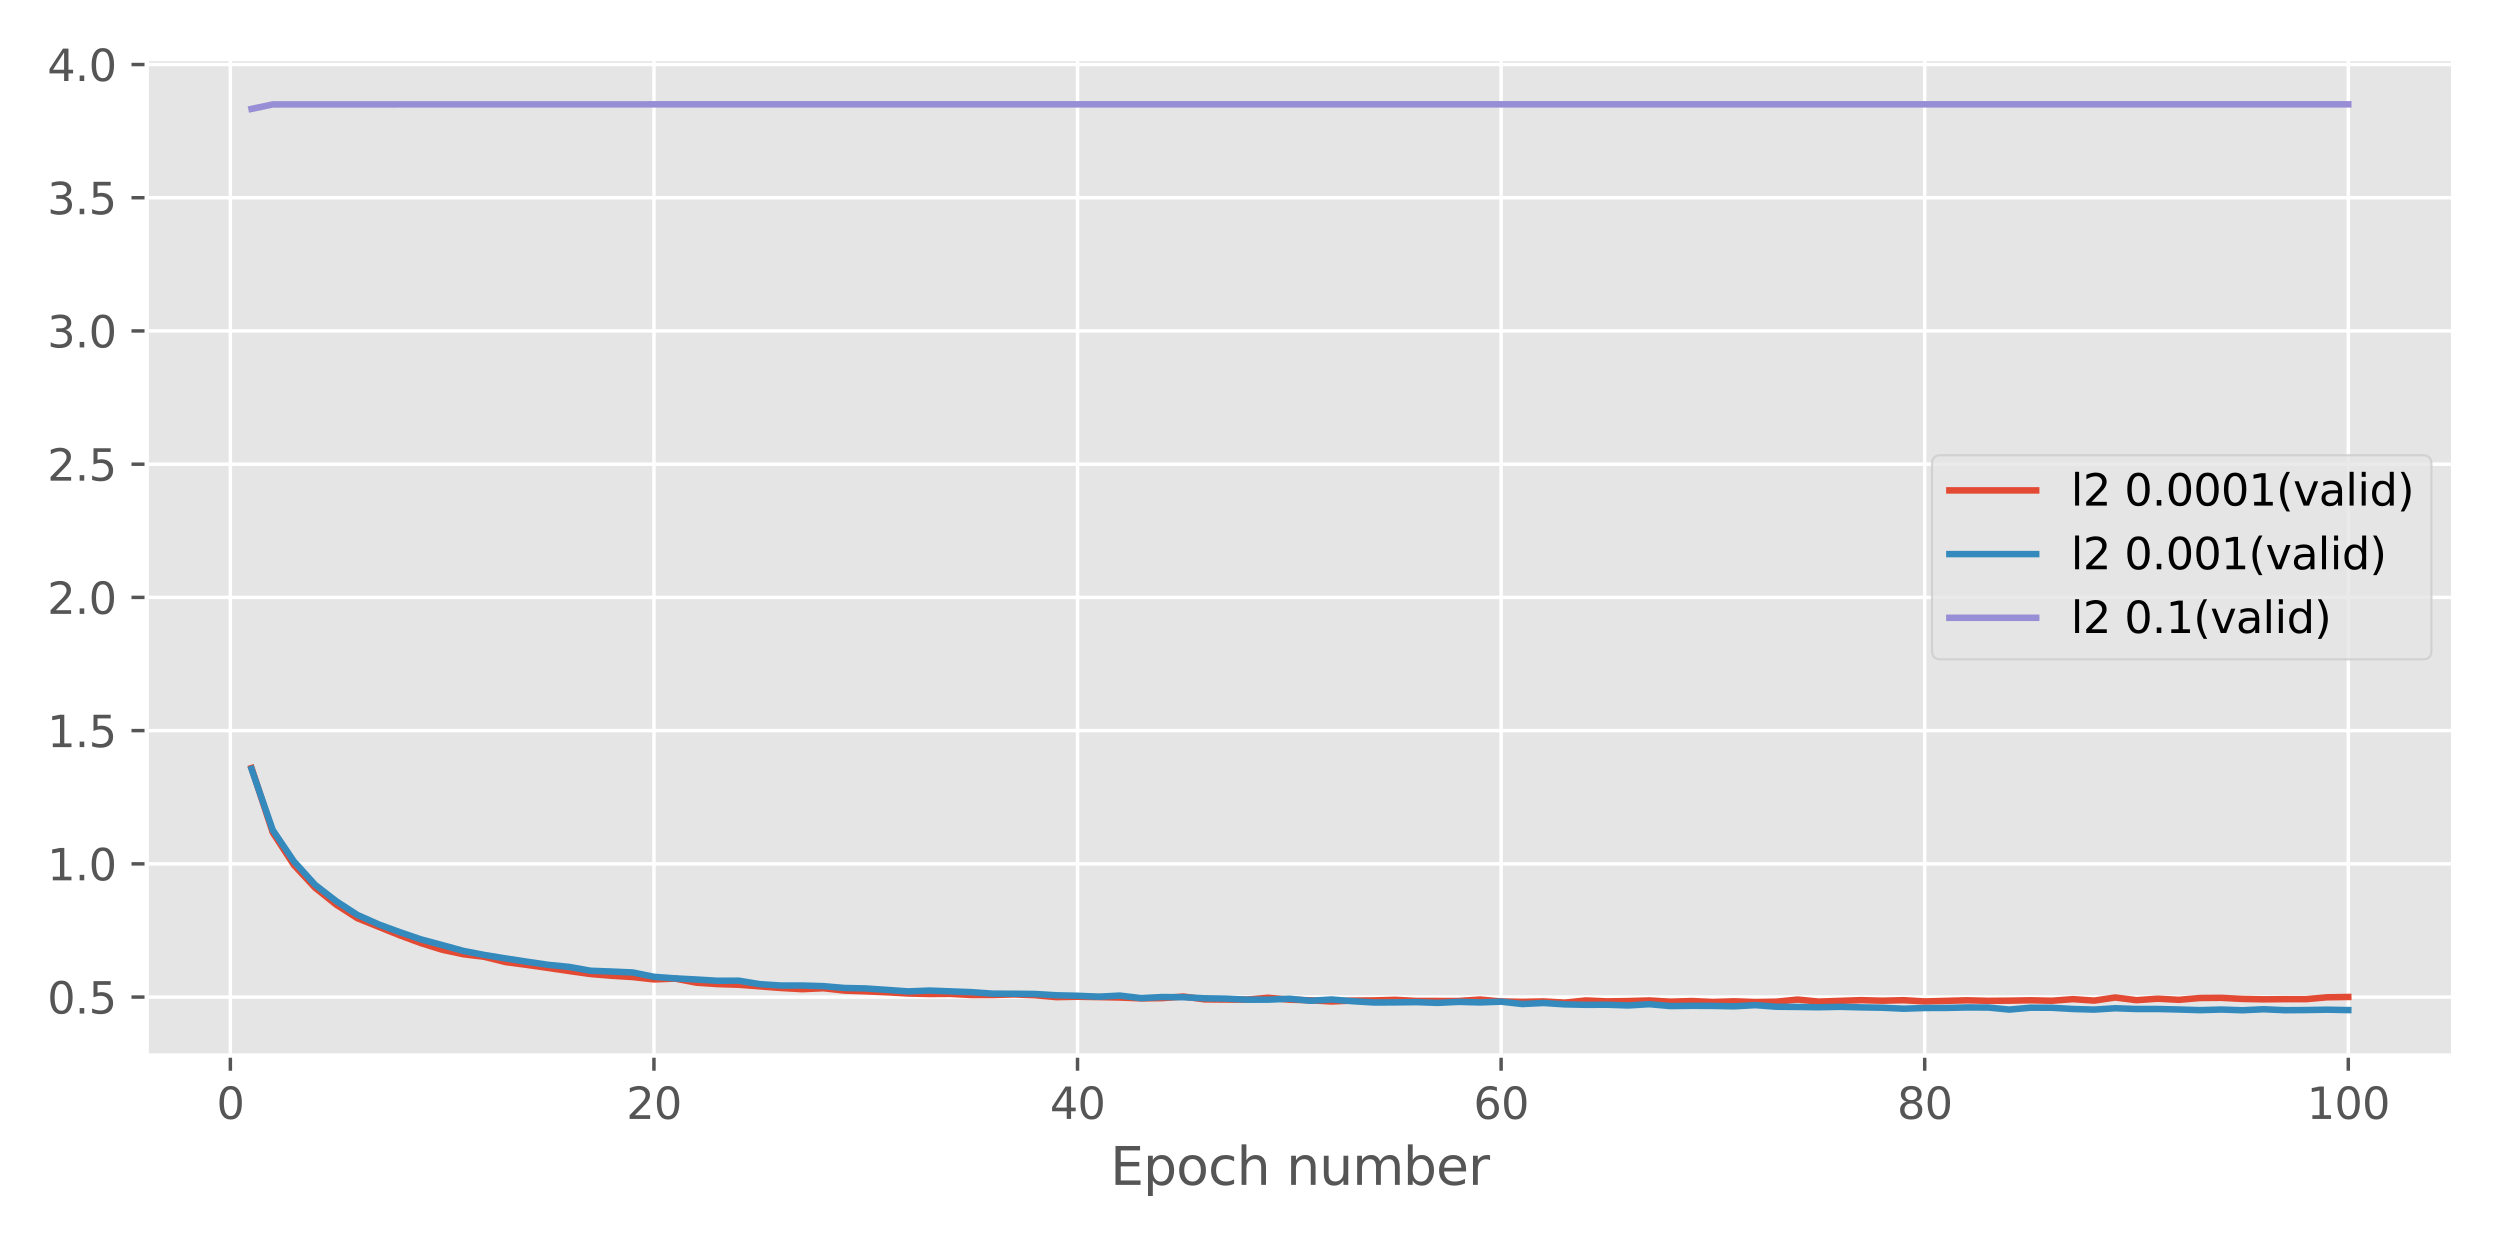 <?xml version="1.0" encoding="utf-8" standalone="no"?>
<!DOCTYPE svg PUBLIC "-//W3C//DTD SVG 1.1//EN"
  "http://www.w3.org/Graphics/SVG/1.1/DTD/svg11.dtd">
<svg height="288pt" version="1.1" viewBox="0 0 576 288" width="576pt" xmlns="http://www.w3.org/2000/svg" xmlns:xlink="http://www.w3.org/1999/xlink">
 <defs>
  <style type="text/css">*{stroke-linecap:butt;stroke-linejoin:round;}</style>
 </defs>
 <g id="figure_1">
  <g id="patch_1">
   <path d="M 0 288 
L 576 288 
L 576 0 
L 0 0 
z
" style="fill:#ffffff;"/>
  </g>
  <g id="axes_1">
   <g id="patch_2">
    <path d="M 33.8 243.2 
L 565.2 243.2 
L 565.2 13.606 
L 33.8 13.606 
z
" style="fill:#e5e5e5;"/>
   </g>
   <g id="matplotlib.axis_1">
    <g id="xtick_1">
     <g id="line2d_1">
      <path clip-path="url(#p1d13e26d07)" d="M 53.075 243.2 
L 53.075 13.606 
" style="fill:none;stroke:#ffffff;stroke-linecap:square;stroke-width:0.8;"/>
     </g>
     <g id="line2d_2">
      <defs>
       <path d="M 0 0 
L 0 3.5 
" id="ma93496973b" style="stroke:#555555;stroke-width:0.8;"/>
      </defs>
      <g>
       <use style="fill:#555555;stroke:#555555;stroke-width:0.8;" x="53.075" xlink:href="#ma93496973b" y="243.2"/>
      </g>
     </g>
     <g id="text_1">
      <!-- 0 -->
      <g style="fill:#555555;" transform="translate(49.894 257.798)scale(0.1 -0.1)">
       <defs>
        <path d="M 2034 4250 
Q 1547 4250 1301 3770 
Q 1056 3291 1056 2328 
Q 1056 1369 1301 889 
Q 1547 409 2034 409 
Q 2525 409 2770 889 
Q 3016 1369 3016 2328 
Q 3016 3291 2770 3770 
Q 2525 4250 2034 4250 
z
M 2034 4750 
Q 2819 4750 3233 4129 
Q 3647 3509 3647 2328 
Q 3647 1150 3233 529 
Q 2819 -91 2034 -91 
Q 1250 -91 836 529 
Q 422 1150 422 2328 
Q 422 3509 836 4129 
Q 1250 4750 2034 4750 
z
" id="DejaVuSans-30" transform="scale(0.016)"/>
       </defs>
       <use xlink:href="#DejaVuSans-30"/>
      </g>
     </g>
    </g>
    <g id="xtick_2">
     <g id="line2d_3">
      <path clip-path="url(#p1d13e26d07)" d="M 150.669 243.2 
L 150.669 13.606 
" style="fill:none;stroke:#ffffff;stroke-linecap:square;stroke-width:0.8;"/>
     </g>
     <g id="line2d_4">
      <g>
       <use style="fill:#555555;stroke:#555555;stroke-width:0.8;" x="150.669" xlink:href="#ma93496973b" y="243.2"/>
      </g>
     </g>
     <g id="text_2">
      <!-- 20 -->
      <g style="fill:#555555;" transform="translate(144.306 257.798)scale(0.1 -0.1)">
       <defs>
        <path d="M 1228 531 
L 3431 531 
L 3431 0 
L 469 0 
L 469 531 
Q 828 903 1448 1529 
Q 2069 2156 2228 2338 
Q 2531 2678 2651 2914 
Q 2772 3150 2772 3378 
Q 2772 3750 2511 3984 
Q 2250 4219 1831 4219 
Q 1534 4219 1204 4116 
Q 875 4013 500 3803 
L 500 4441 
Q 881 4594 1212 4672 
Q 1544 4750 1819 4750 
Q 2544 4750 2975 4387 
Q 3406 4025 3406 3419 
Q 3406 3131 3298 2873 
Q 3191 2616 2906 2266 
Q 2828 2175 2409 1742 
Q 1991 1309 1228 531 
z
" id="DejaVuSans-32" transform="scale(0.016)"/>
       </defs>
       <use xlink:href="#DejaVuSans-32"/>
       <use x="63.623" xlink:href="#DejaVuSans-30"/>
      </g>
     </g>
    </g>
    <g id="xtick_3">
     <g id="line2d_5">
      <path clip-path="url(#p1d13e26d07)" d="M 248.263 243.2 
L 248.263 13.606 
" style="fill:none;stroke:#ffffff;stroke-linecap:square;stroke-width:0.8;"/>
     </g>
     <g id="line2d_6">
      <g>
       <use style="fill:#555555;stroke:#555555;stroke-width:0.8;" x="248.263" xlink:href="#ma93496973b" y="243.2"/>
      </g>
     </g>
     <g id="text_3">
      <!-- 40 -->
      <g style="fill:#555555;" transform="translate(241.901 257.798)scale(0.1 -0.1)">
       <defs>
        <path d="M 2419 4116 
L 825 1625 
L 2419 1625 
L 2419 4116 
z
M 2253 4666 
L 3047 4666 
L 3047 1625 
L 3713 1625 
L 3713 1100 
L 3047 1100 
L 3047 0 
L 2419 0 
L 2419 1100 
L 313 1100 
L 313 1709 
L 2253 4666 
z
" id="DejaVuSans-34" transform="scale(0.016)"/>
       </defs>
       <use xlink:href="#DejaVuSans-34"/>
       <use x="63.623" xlink:href="#DejaVuSans-30"/>
      </g>
     </g>
    </g>
    <g id="xtick_4">
     <g id="line2d_7">
      <path clip-path="url(#p1d13e26d07)" d="M 345.857 243.2 
L 345.857 13.606 
" style="fill:none;stroke:#ffffff;stroke-linecap:square;stroke-width:0.8;"/>
     </g>
     <g id="line2d_8">
      <g>
       <use style="fill:#555555;stroke:#555555;stroke-width:0.8;" x="345.857" xlink:href="#ma93496973b" y="243.2"/>
      </g>
     </g>
     <g id="text_4">
      <!-- 60 -->
      <g style="fill:#555555;" transform="translate(339.495 257.798)scale(0.1 -0.1)">
       <defs>
        <path d="M 2113 2584 
Q 1688 2584 1439 2293 
Q 1191 2003 1191 1497 
Q 1191 994 1439 701 
Q 1688 409 2113 409 
Q 2538 409 2786 701 
Q 3034 994 3034 1497 
Q 3034 2003 2786 2293 
Q 2538 2584 2113 2584 
z
M 3366 4563 
L 3366 3988 
Q 3128 4100 2886 4159 
Q 2644 4219 2406 4219 
Q 1781 4219 1451 3797 
Q 1122 3375 1075 2522 
Q 1259 2794 1537 2939 
Q 1816 3084 2150 3084 
Q 2853 3084 3261 2657 
Q 3669 2231 3669 1497 
Q 3669 778 3244 343 
Q 2819 -91 2113 -91 
Q 1303 -91 875 529 
Q 447 1150 447 2328 
Q 447 3434 972 4092 
Q 1497 4750 2381 4750 
Q 2619 4750 2861 4703 
Q 3103 4656 3366 4563 
z
" id="DejaVuSans-36" transform="scale(0.016)"/>
       </defs>
       <use xlink:href="#DejaVuSans-36"/>
       <use x="63.623" xlink:href="#DejaVuSans-30"/>
      </g>
     </g>
    </g>
    <g id="xtick_5">
     <g id="line2d_9">
      <path clip-path="url(#p1d13e26d07)" d="M 443.451 243.2 
L 443.451 13.606 
" style="fill:none;stroke:#ffffff;stroke-linecap:square;stroke-width:0.8;"/>
     </g>
     <g id="line2d_10">
      <g>
       <use style="fill:#555555;stroke:#555555;stroke-width:0.8;" x="443.451" xlink:href="#ma93496973b" y="243.2"/>
      </g>
     </g>
     <g id="text_5">
      <!-- 80 -->
      <g style="fill:#555555;" transform="translate(437.089 257.798)scale(0.1 -0.1)">
       <defs>
        <path d="M 2034 2216 
Q 1584 2216 1326 1975 
Q 1069 1734 1069 1313 
Q 1069 891 1326 650 
Q 1584 409 2034 409 
Q 2484 409 2743 651 
Q 3003 894 3003 1313 
Q 3003 1734 2745 1975 
Q 2488 2216 2034 2216 
z
M 1403 2484 
Q 997 2584 770 2862 
Q 544 3141 544 3541 
Q 544 4100 942 4425 
Q 1341 4750 2034 4750 
Q 2731 4750 3128 4425 
Q 3525 4100 3525 3541 
Q 3525 3141 3298 2862 
Q 3072 2584 2669 2484 
Q 3125 2378 3379 2068 
Q 3634 1759 3634 1313 
Q 3634 634 3220 271 
Q 2806 -91 2034 -91 
Q 1263 -91 848 271 
Q 434 634 434 1313 
Q 434 1759 690 2068 
Q 947 2378 1403 2484 
z
M 1172 3481 
Q 1172 3119 1398 2916 
Q 1625 2713 2034 2713 
Q 2441 2713 2670 2916 
Q 2900 3119 2900 3481 
Q 2900 3844 2670 4047 
Q 2441 4250 2034 4250 
Q 1625 4250 1398 4047 
Q 1172 3844 1172 3481 
z
" id="DejaVuSans-38" transform="scale(0.016)"/>
       </defs>
       <use xlink:href="#DejaVuSans-38"/>
       <use x="63.623" xlink:href="#DejaVuSans-30"/>
      </g>
     </g>
    </g>
    <g id="xtick_6">
     <g id="line2d_11">
      <path clip-path="url(#p1d13e26d07)" d="M 541.045 243.2 
L 541.045 13.606 
" style="fill:none;stroke:#ffffff;stroke-linecap:square;stroke-width:0.8;"/>
     </g>
     <g id="line2d_12">
      <g>
       <use style="fill:#555555;stroke:#555555;stroke-width:0.8;" x="541.045" xlink:href="#ma93496973b" y="243.2"/>
      </g>
     </g>
     <g id="text_6">
      <!-- 100 -->
      <g style="fill:#555555;" transform="translate(531.502 257.798)scale(0.1 -0.1)">
       <defs>
        <path d="M 794 531 
L 1825 531 
L 1825 4091 
L 703 3866 
L 703 4441 
L 1819 4666 
L 2450 4666 
L 2450 531 
L 3481 531 
L 3481 0 
L 794 0 
L 794 531 
z
" id="DejaVuSans-31" transform="scale(0.016)"/>
       </defs>
       <use xlink:href="#DejaVuSans-31"/>
       <use x="63.623" xlink:href="#DejaVuSans-30"/>
       <use x="127.246" xlink:href="#DejaVuSans-30"/>
      </g>
     </g>
    </g>
    <g id="text_7">
     <!-- Epoch number -->
     <g style="fill:#555555;" transform="translate(255.803 272.996)scale(0.12 -0.12)">
      <defs>
       <path d="M 628 4666 
L 3578 4666 
L 3578 4134 
L 1259 4134 
L 1259 2753 
L 3481 2753 
L 3481 2222 
L 1259 2222 
L 1259 531 
L 3634 531 
L 3634 0 
L 628 0 
L 628 4666 
z
" id="DejaVuSans-45" transform="scale(0.016)"/>
       <path d="M 1159 525 
L 1159 -1331 
L 581 -1331 
L 581 3500 
L 1159 3500 
L 1159 2969 
Q 1341 3281 1617 3432 
Q 1894 3584 2278 3584 
Q 2916 3584 3314 3078 
Q 3713 2572 3713 1747 
Q 3713 922 3314 415 
Q 2916 -91 2278 -91 
Q 1894 -91 1617 61 
Q 1341 213 1159 525 
z
M 3116 1747 
Q 3116 2381 2855 2742 
Q 2594 3103 2138 3103 
Q 1681 3103 1420 2742 
Q 1159 2381 1159 1747 
Q 1159 1113 1420 752 
Q 1681 391 2138 391 
Q 2594 391 2855 752 
Q 3116 1113 3116 1747 
z
" id="DejaVuSans-70" transform="scale(0.016)"/>
       <path d="M 1959 3097 
Q 1497 3097 1228 2736 
Q 959 2375 959 1747 
Q 959 1119 1226 758 
Q 1494 397 1959 397 
Q 2419 397 2687 759 
Q 2956 1122 2956 1747 
Q 2956 2369 2687 2733 
Q 2419 3097 1959 3097 
z
M 1959 3584 
Q 2709 3584 3137 3096 
Q 3566 2609 3566 1747 
Q 3566 888 3137 398 
Q 2709 -91 1959 -91 
Q 1206 -91 779 398 
Q 353 888 353 1747 
Q 353 2609 779 3096 
Q 1206 3584 1959 3584 
z
" id="DejaVuSans-6f" transform="scale(0.016)"/>
       <path d="M 3122 3366 
L 3122 2828 
Q 2878 2963 2633 3030 
Q 2388 3097 2138 3097 
Q 1578 3097 1268 2742 
Q 959 2388 959 1747 
Q 959 1106 1268 751 
Q 1578 397 2138 397 
Q 2388 397 2633 464 
Q 2878 531 3122 666 
L 3122 134 
Q 2881 22 2623 -34 
Q 2366 -91 2075 -91 
Q 1284 -91 818 406 
Q 353 903 353 1747 
Q 353 2603 823 3093 
Q 1294 3584 2113 3584 
Q 2378 3584 2631 3529 
Q 2884 3475 3122 3366 
z
" id="DejaVuSans-63" transform="scale(0.016)"/>
       <path d="M 3513 2113 
L 3513 0 
L 2938 0 
L 2938 2094 
Q 2938 2591 2744 2837 
Q 2550 3084 2163 3084 
Q 1697 3084 1428 2787 
Q 1159 2491 1159 1978 
L 1159 0 
L 581 0 
L 581 4863 
L 1159 4863 
L 1159 2956 
Q 1366 3272 1645 3428 
Q 1925 3584 2291 3584 
Q 2894 3584 3203 3211 
Q 3513 2838 3513 2113 
z
" id="DejaVuSans-68" transform="scale(0.016)"/>
       <path id="DejaVuSans-20" transform="scale(0.016)"/>
       <path d="M 3513 2113 
L 3513 0 
L 2938 0 
L 2938 2094 
Q 2938 2591 2744 2837 
Q 2550 3084 2163 3084 
Q 1697 3084 1428 2787 
Q 1159 2491 1159 1978 
L 1159 0 
L 581 0 
L 581 3500 
L 1159 3500 
L 1159 2956 
Q 1366 3272 1645 3428 
Q 1925 3584 2291 3584 
Q 2894 3584 3203 3211 
Q 3513 2838 3513 2113 
z
" id="DejaVuSans-6e" transform="scale(0.016)"/>
       <path d="M 544 1381 
L 544 3500 
L 1119 3500 
L 1119 1403 
Q 1119 906 1312 657 
Q 1506 409 1894 409 
Q 2359 409 2629 706 
Q 2900 1003 2900 1516 
L 2900 3500 
L 3475 3500 
L 3475 0 
L 2900 0 
L 2900 538 
Q 2691 219 2414 64 
Q 2138 -91 1772 -91 
Q 1169 -91 856 284 
Q 544 659 544 1381 
z
M 1991 3584 
L 1991 3584 
z
" id="DejaVuSans-75" transform="scale(0.016)"/>
       <path d="M 3328 2828 
Q 3544 3216 3844 3400 
Q 4144 3584 4550 3584 
Q 5097 3584 5394 3201 
Q 5691 2819 5691 2113 
L 5691 0 
L 5113 0 
L 5113 2094 
Q 5113 2597 4934 2840 
Q 4756 3084 4391 3084 
Q 3944 3084 3684 2787 
Q 3425 2491 3425 1978 
L 3425 0 
L 2847 0 
L 2847 2094 
Q 2847 2600 2669 2842 
Q 2491 3084 2119 3084 
Q 1678 3084 1418 2786 
Q 1159 2488 1159 1978 
L 1159 0 
L 581 0 
L 581 3500 
L 1159 3500 
L 1159 2956 
Q 1356 3278 1631 3431 
Q 1906 3584 2284 3584 
Q 2666 3584 2933 3390 
Q 3200 3197 3328 2828 
z
" id="DejaVuSans-6d" transform="scale(0.016)"/>
       <path d="M 3116 1747 
Q 3116 2381 2855 2742 
Q 2594 3103 2138 3103 
Q 1681 3103 1420 2742 
Q 1159 2381 1159 1747 
Q 1159 1113 1420 752 
Q 1681 391 2138 391 
Q 2594 391 2855 752 
Q 3116 1113 3116 1747 
z
M 1159 2969 
Q 1341 3281 1617 3432 
Q 1894 3584 2278 3584 
Q 2916 3584 3314 3078 
Q 3713 2572 3713 1747 
Q 3713 922 3314 415 
Q 2916 -91 2278 -91 
Q 1894 -91 1617 61 
Q 1341 213 1159 525 
L 1159 0 
L 581 0 
L 581 4863 
L 1159 4863 
L 1159 2969 
z
" id="DejaVuSans-62" transform="scale(0.016)"/>
       <path d="M 3597 1894 
L 3597 1613 
L 953 1613 
Q 991 1019 1311 708 
Q 1631 397 2203 397 
Q 2534 397 2845 478 
Q 3156 559 3463 722 
L 3463 178 
Q 3153 47 2828 -22 
Q 2503 -91 2169 -91 
Q 1331 -91 842 396 
Q 353 884 353 1716 
Q 353 2575 817 3079 
Q 1281 3584 2069 3584 
Q 2775 3584 3186 3129 
Q 3597 2675 3597 1894 
z
M 3022 2063 
Q 3016 2534 2758 2815 
Q 2500 3097 2075 3097 
Q 1594 3097 1305 2825 
Q 1016 2553 972 2059 
L 3022 2063 
z
" id="DejaVuSans-65" transform="scale(0.016)"/>
       <path d="M 2631 2963 
Q 2534 3019 2420 3045 
Q 2306 3072 2169 3072 
Q 1681 3072 1420 2755 
Q 1159 2438 1159 1844 
L 1159 0 
L 581 0 
L 581 3500 
L 1159 3500 
L 1159 2956 
Q 1341 3275 1631 3429 
Q 1922 3584 2338 3584 
Q 2397 3584 2469 3576 
Q 2541 3569 2628 3553 
L 2631 2963 
z
" id="DejaVuSans-72" transform="scale(0.016)"/>
      </defs>
      <use xlink:href="#DejaVuSans-45"/>
      <use x="63.184" xlink:href="#DejaVuSans-70"/>
      <use x="126.66" xlink:href="#DejaVuSans-6f"/>
      <use x="187.842" xlink:href="#DejaVuSans-63"/>
      <use x="242.822" xlink:href="#DejaVuSans-68"/>
      <use x="306.201" xlink:href="#DejaVuSans-20"/>
      <use x="337.988" xlink:href="#DejaVuSans-6e"/>
      <use x="401.367" xlink:href="#DejaVuSans-75"/>
      <use x="464.746" xlink:href="#DejaVuSans-6d"/>
      <use x="562.158" xlink:href="#DejaVuSans-62"/>
      <use x="625.635" xlink:href="#DejaVuSans-65"/>
      <use x="687.158" xlink:href="#DejaVuSans-72"/>
     </g>
    </g>
   </g>
   <g id="matplotlib.axis_2">
    <g id="ytick_1">
     <g id="line2d_13">
      <path clip-path="url(#p1d13e26d07)" d="M 33.8 229.722 
L 565.2 229.722 
" style="fill:none;stroke:#ffffff;stroke-linecap:square;stroke-width:0.8;"/>
     </g>
     <g id="line2d_14">
      <defs>
       <path d="M 0 0 
L -3.5 0 
" id="m232688105d" style="stroke:#555555;stroke-width:0.8;"/>
      </defs>
      <g>
       <use style="fill:#555555;stroke:#555555;stroke-width:0.8;" x="33.8" xlink:href="#m232688105d" y="229.722"/>
      </g>
     </g>
     <g id="text_8">
      <!-- 0.5 -->
      <g style="fill:#555555;" transform="translate(10.897 233.521)scale(0.1 -0.1)">
       <defs>
        <path d="M 684 794 
L 1344 794 
L 1344 0 
L 684 0 
L 684 794 
z
" id="DejaVuSans-2e" transform="scale(0.016)"/>
        <path d="M 691 4666 
L 3169 4666 
L 3169 4134 
L 1269 4134 
L 1269 2991 
Q 1406 3038 1543 3061 
Q 1681 3084 1819 3084 
Q 2600 3084 3056 2656 
Q 3513 2228 3513 1497 
Q 3513 744 3044 326 
Q 2575 -91 1722 -91 
Q 1428 -91 1123 -41 
Q 819 9 494 109 
L 494 744 
Q 775 591 1075 516 
Q 1375 441 1709 441 
Q 2250 441 2565 725 
Q 2881 1009 2881 1497 
Q 2881 1984 2565 2268 
Q 2250 2553 1709 2553 
Q 1456 2553 1204 2497 
Q 953 2441 691 2322 
L 691 4666 
z
" id="DejaVuSans-35" transform="scale(0.016)"/>
       </defs>
       <use xlink:href="#DejaVuSans-30"/>
       <use x="63.623" xlink:href="#DejaVuSans-2e"/>
       <use x="95.41" xlink:href="#DejaVuSans-35"/>
      </g>
     </g>
    </g>
    <g id="ytick_2">
     <g id="line2d_15">
      <path clip-path="url(#p1d13e26d07)" d="M 33.8 199.028 
L 565.2 199.028 
" style="fill:none;stroke:#ffffff;stroke-linecap:square;stroke-width:0.8;"/>
     </g>
     <g id="line2d_16">
      <g>
       <use style="fill:#555555;stroke:#555555;stroke-width:0.8;" x="33.8" xlink:href="#m232688105d" y="199.028"/>
      </g>
     </g>
     <g id="text_9">
      <!-- 1.0 -->
      <g style="fill:#555555;" transform="translate(10.897 202.828)scale(0.1 -0.1)">
       <use xlink:href="#DejaVuSans-31"/>
       <use x="63.623" xlink:href="#DejaVuSans-2e"/>
       <use x="95.41" xlink:href="#DejaVuSans-30"/>
      </g>
     </g>
    </g>
    <g id="ytick_3">
     <g id="line2d_17">
      <path clip-path="url(#p1d13e26d07)" d="M 33.8 168.335 
L 565.2 168.335 
" style="fill:none;stroke:#ffffff;stroke-linecap:square;stroke-width:0.8;"/>
     </g>
     <g id="line2d_18">
      <g>
       <use style="fill:#555555;stroke:#555555;stroke-width:0.8;" x="33.8" xlink:href="#m232688105d" y="168.335"/>
      </g>
     </g>
     <g id="text_10">
      <!-- 1.5 -->
      <g style="fill:#555555;" transform="translate(10.897 172.134)scale(0.1 -0.1)">
       <use xlink:href="#DejaVuSans-31"/>
       <use x="63.623" xlink:href="#DejaVuSans-2e"/>
       <use x="95.41" xlink:href="#DejaVuSans-35"/>
      </g>
     </g>
    </g>
    <g id="ytick_4">
     <g id="line2d_19">
      <path clip-path="url(#p1d13e26d07)" d="M 33.8 137.641 
L 565.2 137.641 
" style="fill:none;stroke:#ffffff;stroke-linecap:square;stroke-width:0.8;"/>
     </g>
     <g id="line2d_20">
      <g>
       <use style="fill:#555555;stroke:#555555;stroke-width:0.8;" x="33.8" xlink:href="#m232688105d" y="137.641"/>
      </g>
     </g>
     <g id="text_11">
      <!-- 2.0 -->
      <g style="fill:#555555;" transform="translate(10.897 141.44)scale(0.1 -0.1)">
       <use xlink:href="#DejaVuSans-32"/>
       <use x="63.623" xlink:href="#DejaVuSans-2e"/>
       <use x="95.41" xlink:href="#DejaVuSans-30"/>
      </g>
     </g>
    </g>
    <g id="ytick_5">
     <g id="line2d_21">
      <path clip-path="url(#p1d13e26d07)" d="M 33.8 106.948 
L 565.2 106.948 
" style="fill:none;stroke:#ffffff;stroke-linecap:square;stroke-width:0.8;"/>
     </g>
     <g id="line2d_22">
      <g>
       <use style="fill:#555555;stroke:#555555;stroke-width:0.8;" x="33.8" xlink:href="#m232688105d" y="106.948"/>
      </g>
     </g>
     <g id="text_12">
      <!-- 2.5 -->
      <g style="fill:#555555;" transform="translate(10.897 110.747)scale(0.1 -0.1)">
       <use xlink:href="#DejaVuSans-32"/>
       <use x="63.623" xlink:href="#DejaVuSans-2e"/>
       <use x="95.41" xlink:href="#DejaVuSans-35"/>
      </g>
     </g>
    </g>
    <g id="ytick_6">
     <g id="line2d_23">
      <path clip-path="url(#p1d13e26d07)" d="M 33.8 76.254 
L 565.2 76.254 
" style="fill:none;stroke:#ffffff;stroke-linecap:square;stroke-width:0.8;"/>
     </g>
     <g id="line2d_24">
      <g>
       <use style="fill:#555555;stroke:#555555;stroke-width:0.8;" x="33.8" xlink:href="#m232688105d" y="76.254"/>
      </g>
     </g>
     <g id="text_13">
      <!-- 3.0 -->
      <g style="fill:#555555;" transform="translate(10.897 80.053)scale(0.1 -0.1)">
       <defs>
        <path d="M 2597 2516 
Q 3050 2419 3304 2112 
Q 3559 1806 3559 1356 
Q 3559 666 3084 287 
Q 2609 -91 1734 -91 
Q 1441 -91 1130 -33 
Q 819 25 488 141 
L 488 750 
Q 750 597 1062 519 
Q 1375 441 1716 441 
Q 2309 441 2620 675 
Q 2931 909 2931 1356 
Q 2931 1769 2642 2001 
Q 2353 2234 1838 2234 
L 1294 2234 
L 1294 2753 
L 1863 2753 
Q 2328 2753 2575 2939 
Q 2822 3125 2822 3475 
Q 2822 3834 2567 4026 
Q 2313 4219 1838 4219 
Q 1578 4219 1281 4162 
Q 984 4106 628 3988 
L 628 4550 
Q 988 4650 1302 4700 
Q 1616 4750 1894 4750 
Q 2613 4750 3031 4423 
Q 3450 4097 3450 3541 
Q 3450 3153 3228 2886 
Q 3006 2619 2597 2516 
z
" id="DejaVuSans-33" transform="scale(0.016)"/>
       </defs>
       <use xlink:href="#DejaVuSans-33"/>
       <use x="63.623" xlink:href="#DejaVuSans-2e"/>
       <use x="95.41" xlink:href="#DejaVuSans-30"/>
      </g>
     </g>
    </g>
    <g id="ytick_7">
     <g id="line2d_25">
      <path clip-path="url(#p1d13e26d07)" d="M 33.8 45.56 
L 565.2 45.56 
" style="fill:none;stroke:#ffffff;stroke-linecap:square;stroke-width:0.8;"/>
     </g>
     <g id="line2d_26">
      <g>
       <use style="fill:#555555;stroke:#555555;stroke-width:0.8;" x="33.8" xlink:href="#m232688105d" y="45.56"/>
      </g>
     </g>
     <g id="text_14">
      <!-- 3.5 -->
      <g style="fill:#555555;" transform="translate(10.897 49.36)scale(0.1 -0.1)">
       <use xlink:href="#DejaVuSans-33"/>
       <use x="63.623" xlink:href="#DejaVuSans-2e"/>
       <use x="95.41" xlink:href="#DejaVuSans-35"/>
      </g>
     </g>
    </g>
    <g id="ytick_8">
     <g id="line2d_27">
      <path clip-path="url(#p1d13e26d07)" d="M 33.8 14.867 
L 565.2 14.867 
" style="fill:none;stroke:#ffffff;stroke-linecap:square;stroke-width:0.8;"/>
     </g>
     <g id="line2d_28">
      <g>
       <use style="fill:#555555;stroke:#555555;stroke-width:0.8;" x="33.8" xlink:href="#m232688105d" y="14.867"/>
      </g>
     </g>
     <g id="text_15">
      <!-- 4.0 -->
      <g style="fill:#555555;" transform="translate(10.897 18.666)scale(0.1 -0.1)">
       <use xlink:href="#DejaVuSans-34"/>
       <use x="63.623" xlink:href="#DejaVuSans-2e"/>
       <use x="95.41" xlink:href="#DejaVuSans-30"/>
      </g>
     </g>
    </g>
   </g>
   <g id="line2d_29">
    <path clip-path="url(#p1d13e26d07)" d="M 57.955 176.947 
L 62.834 191.805 
L 67.714 199.303 
L 72.594 204.541 
L 77.473 208.438 
L 82.353 211.567 
L 87.233 213.531 
L 92.112 215.502 
L 96.992 217.3 
L 101.872 218.819 
L 106.752 219.859 
L 111.631 220.462 
L 116.511 221.671 
L 121.391 222.311 
L 126.27 223.011 
L 131.15 223.73 
L 136.03 224.415 
L 140.91 224.816 
L 145.789 225.115 
L 150.669 225.66 
L 155.549 225.473 
L 160.428 226.407 
L 165.308 226.736 
L 170.188 226.886 
L 175.067 227.258 
L 179.947 227.635 
L 184.827 227.909 
L 189.707 227.687 
L 194.586 228.236 
L 199.466 228.408 
L 204.346 228.618 
L 209.225 228.903 
L 214.105 229.02 
L 218.985 228.993 
L 223.865 229.256 
L 228.744 229.253 
L 233.624 229.116 
L 238.504 229.305 
L 243.383 229.741 
L 248.263 229.651 
L 253.143 229.735 
L 258.022 229.832 
L 262.902 230.028 
L 267.782 229.97 
L 272.662 229.599 
L 277.541 230.26 
L 282.421 230.302 
L 287.301 230.31 
L 292.18 229.879 
L 297.06 230.327 
L 301.94 230.468 
L 306.82 230.742 
L 311.699 230.531 
L 316.579 230.492 
L 321.459 230.354 
L 326.338 230.618 
L 331.218 230.62 
L 336.098 230.624 
L 340.978 230.293 
L 345.857 230.729 
L 350.737 230.834 
L 355.617 230.725 
L 360.496 231.013 
L 365.376 230.505 
L 370.256 230.72 
L 375.135 230.645 
L 380.015 230.504 
L 384.895 230.793 
L 389.775 230.64 
L 394.654 230.858 
L 399.534 230.704 
L 404.414 230.873 
L 409.293 230.785 
L 414.173 230.296 
L 419.053 230.771 
L 423.933 230.6 
L 428.812 230.431 
L 433.692 230.566 
L 438.572 230.442 
L 443.451 230.73 
L 448.331 230.598 
L 453.211 230.47 
L 458.09 230.593 
L 462.97 230.553 
L 467.85 230.463 
L 472.73 230.575 
L 477.609 230.203 
L 482.489 230.54 
L 487.369 229.82 
L 492.248 230.443 
L 497.128 230.099 
L 502.008 230.364 
L 506.888 229.938 
L 511.767 229.898 
L 516.647 230.154 
L 521.527 230.248 
L 526.406 230.205 
L 531.286 230.209 
L 536.166 229.776 
L 541.045 229.699 
" style="fill:none;stroke:#e24a33;stroke-linecap:square;stroke-width:1.5;"/>
   </g>
   <g id="line2d_30">
    <path clip-path="url(#p1d13e26d07)" d="M 57.955 177.167 
L 62.834 191.229 
L 67.714 198.465 
L 72.594 203.857 
L 77.473 207.634 
L 82.353 210.806 
L 87.233 212.973 
L 92.112 214.766 
L 96.992 216.429 
L 101.872 217.742 
L 106.752 219.083 
L 111.631 220.03 
L 116.511 220.824 
L 121.391 221.574 
L 126.27 222.292 
L 131.15 222.775 
L 136.03 223.654 
L 140.91 223.842 
L 145.789 224.055 
L 150.669 225.053 
L 155.549 225.413 
L 160.428 225.673 
L 165.308 225.967 
L 170.188 225.947 
L 175.067 226.746 
L 179.947 227.067 
L 184.827 227.058 
L 189.707 227.208 
L 194.586 227.629 
L 199.466 227.735 
L 204.346 228.068 
L 209.225 228.417 
L 214.105 228.223 
L 218.985 228.409 
L 223.865 228.593 
L 228.744 228.939 
L 233.624 228.952 
L 238.504 229.01 
L 243.383 229.311 
L 248.263 229.423 
L 253.143 229.634 
L 258.022 229.381 
L 262.902 229.97 
L 267.782 229.717 
L 272.662 229.76 
L 277.541 230.006 
L 282.421 230.085 
L 287.301 230.321 
L 292.18 230.324 
L 297.06 230.103 
L 301.94 230.576 
L 306.82 230.279 
L 311.699 230.683 
L 316.579 230.978 
L 321.459 230.953 
L 326.338 230.89 
L 331.218 231.064 
L 336.098 230.831 
L 340.978 230.961 
L 345.857 230.784 
L 350.737 231.33 
L 355.617 231.087 
L 360.496 231.404 
L 365.376 231.512 
L 370.256 231.488 
L 375.135 231.656 
L 380.015 231.364 
L 384.895 231.802 
L 389.775 231.74 
L 394.654 231.761 
L 399.534 231.86 
L 404.414 231.586 
L 409.293 231.957 
L 414.173 232.001 
L 419.053 232.072 
L 423.933 231.971 
L 428.812 232.098 
L 433.692 232.178 
L 438.572 232.408 
L 443.451 232.241 
L 448.331 232.23 
L 453.211 232.119 
L 458.09 232.137 
L 462.97 232.612 
L 467.85 232.169 
L 472.73 232.19 
L 477.609 232.473 
L 482.489 232.611 
L 487.369 232.299 
L 492.248 232.477 
L 497.128 232.471 
L 502.008 232.587 
L 506.888 232.74 
L 511.767 232.598 
L 516.647 232.764 
L 521.527 232.531 
L 526.406 232.748 
L 531.286 232.715 
L 536.166 232.631 
L 541.045 232.725 
" style="fill:none;stroke:#348abd;stroke-linecap:square;stroke-width:1.5;"/>
   </g>
   <g id="line2d_31">
    <path clip-path="url(#p1d13e26d07)" d="M 57.955 25.089 
L 62.834 24.054 
L 67.714 24.055 
L 72.594 24.053 
L 77.473 24.052 
L 82.353 24.052 
L 87.233 24.05 
L 92.112 24.049 
L 96.992 24.048 
L 101.872 24.047 
L 106.752 24.046 
L 111.631 24.046 
L 116.511 24.045 
L 121.391 24.045 
L 126.27 24.045 
L 131.15 24.044 
L 136.03 24.044 
L 140.91 24.044 
L 145.789 24.044 
L 150.669 24.043 
L 155.549 24.043 
L 160.428 24.043 
L 165.308 24.043 
L 170.188 24.043 
L 175.067 24.043 
L 179.947 24.043 
L 184.827 24.042 
L 189.707 24.043 
L 194.586 24.043 
L 199.466 24.042 
L 204.346 24.042 
L 209.225 24.043 
L 214.105 24.043 
L 218.985 24.043 
L 223.865 24.042 
L 228.744 24.043 
L 233.624 24.042 
L 238.504 24.042 
L 243.383 24.042 
L 248.263 24.042 
L 253.143 24.042 
L 258.022 24.042 
L 262.902 24.042 
L 267.782 24.042 
L 272.662 24.042 
L 277.541 24.042 
L 282.421 24.042 
L 287.301 24.042 
L 292.18 24.042 
L 297.06 24.042 
L 301.94 24.042 
L 306.82 24.043 
L 311.699 24.042 
L 316.579 24.042 
L 321.459 24.042 
L 326.338 24.042 
L 331.218 24.042 
L 336.098 24.042 
L 340.978 24.042 
L 345.857 24.042 
L 350.737 24.042 
L 355.617 24.042 
L 360.496 24.042 
L 365.376 24.042 
L 370.256 24.042 
L 375.135 24.042 
L 380.015 24.042 
L 384.895 24.042 
L 389.775 24.042 
L 394.654 24.042 
L 399.534 24.042 
L 404.414 24.043 
L 409.293 24.042 
L 414.173 24.042 
L 419.053 24.042 
L 423.933 24.042 
L 428.812 24.042 
L 433.692 24.042 
L 438.572 24.042 
L 443.451 24.042 
L 448.331 24.042 
L 453.211 24.042 
L 458.09 24.042 
L 462.97 24.042 
L 467.85 24.042 
L 472.73 24.042 
L 477.609 24.042 
L 482.489 24.042 
L 487.369 24.042 
L 492.248 24.042 
L 497.128 24.042 
L 502.008 24.042 
L 506.888 24.042 
L 511.767 24.042 
L 516.647 24.042 
L 521.527 24.042 
L 526.406 24.042 
L 531.286 24.042 
L 536.166 24.042 
L 541.045 24.042 
" style="fill:none;stroke:#988ed5;stroke-linecap:square;stroke-width:1.5;"/>
   </g>
   <g id="patch_3">
    <path d="M 33.8 243.2 
L 33.8 13.606 
" style="fill:none;stroke:#ffffff;stroke-linecap:square;stroke-linejoin:miter;"/>
   </g>
   <g id="patch_4">
    <path d="M 565.2 243.2 
L 565.2 13.606 
" style="fill:none;stroke:#ffffff;stroke-linecap:square;stroke-linejoin:miter;"/>
   </g>
   <g id="patch_5">
    <path d="M 33.8 243.2 
L 565.2 243.2 
" style="fill:none;stroke:#ffffff;stroke-linecap:square;stroke-linejoin:miter;"/>
   </g>
   <g id="patch_6">
    <path d="M 33.8 13.606 
L 565.2 13.606 
" style="fill:none;stroke:#ffffff;stroke-linecap:square;stroke-linejoin:miter;"/>
   </g>
   <g id="legend_1">
    <g id="patch_7">
     <path d="M 447.136 151.92 
L 558.2 151.92 
Q 560.2 151.92 560.2 149.92 
L 560.2 106.886 
Q 560.2 104.886 558.2 104.886 
L 447.136 104.886 
Q 445.136 104.886 445.136 106.886 
L 445.136 149.92 
Q 445.136 151.92 447.136 151.92 
z
" style="fill:#e5e5e5;opacity:0.8;stroke:#cccccc;stroke-linejoin:miter;stroke-width:0.5;"/>
    </g>
    <g id="line2d_32">
     <path d="M 449.136 112.984 
L 469.136 112.984 
" style="fill:none;stroke:#e24a33;stroke-linecap:square;stroke-width:1.5;"/>
    </g>
    <g id="line2d_33"/>
    <g id="text_16">
     <!-- l2 0.0001(valid) -->
     <g transform="translate(477.136 116.484)scale(0.1 -0.1)">
      <defs>
       <path d="M 603 4863 
L 1178 4863 
L 1178 0 
L 603 0 
L 603 4863 
z
" id="DejaVuSans-6c" transform="scale(0.016)"/>
       <path d="M 1984 4856 
Q 1566 4138 1362 3434 
Q 1159 2731 1159 2009 
Q 1159 1288 1364 580 
Q 1569 -128 1984 -844 
L 1484 -844 
Q 1016 -109 783 600 
Q 550 1309 550 2009 
Q 550 2706 781 3412 
Q 1013 4119 1484 4856 
L 1984 4856 
z
" id="DejaVuSans-28" transform="scale(0.016)"/>
       <path d="M 191 3500 
L 800 3500 
L 1894 563 
L 2988 3500 
L 3597 3500 
L 2284 0 
L 1503 0 
L 191 3500 
z
" id="DejaVuSans-76" transform="scale(0.016)"/>
       <path d="M 2194 1759 
Q 1497 1759 1228 1600 
Q 959 1441 959 1056 
Q 959 750 1161 570 
Q 1363 391 1709 391 
Q 2188 391 2477 730 
Q 2766 1069 2766 1631 
L 2766 1759 
L 2194 1759 
z
M 3341 1997 
L 3341 0 
L 2766 0 
L 2766 531 
Q 2569 213 2275 61 
Q 1981 -91 1556 -91 
Q 1019 -91 701 211 
Q 384 513 384 1019 
Q 384 1609 779 1909 
Q 1175 2209 1959 2209 
L 2766 2209 
L 2766 2266 
Q 2766 2663 2505 2880 
Q 2244 3097 1772 3097 
Q 1472 3097 1187 3025 
Q 903 2953 641 2809 
L 641 3341 
Q 956 3463 1253 3523 
Q 1550 3584 1831 3584 
Q 2591 3584 2966 3190 
Q 3341 2797 3341 1997 
z
" id="DejaVuSans-61" transform="scale(0.016)"/>
       <path d="M 603 3500 
L 1178 3500 
L 1178 0 
L 603 0 
L 603 3500 
z
M 603 4863 
L 1178 4863 
L 1178 4134 
L 603 4134 
L 603 4863 
z
" id="DejaVuSans-69" transform="scale(0.016)"/>
       <path d="M 2906 2969 
L 2906 4863 
L 3481 4863 
L 3481 0 
L 2906 0 
L 2906 525 
Q 2725 213 2448 61 
Q 2172 -91 1784 -91 
Q 1150 -91 751 415 
Q 353 922 353 1747 
Q 353 2572 751 3078 
Q 1150 3584 1784 3584 
Q 2172 3584 2448 3432 
Q 2725 3281 2906 2969 
z
M 947 1747 
Q 947 1113 1208 752 
Q 1469 391 1925 391 
Q 2381 391 2643 752 
Q 2906 1113 2906 1747 
Q 2906 2381 2643 2742 
Q 2381 3103 1925 3103 
Q 1469 3103 1208 2742 
Q 947 2381 947 1747 
z
" id="DejaVuSans-64" transform="scale(0.016)"/>
       <path d="M 513 4856 
L 1013 4856 
Q 1481 4119 1714 3412 
Q 1947 2706 1947 2009 
Q 1947 1309 1714 600 
Q 1481 -109 1013 -844 
L 513 -844 
Q 928 -128 1133 580 
Q 1338 1288 1338 2009 
Q 1338 2731 1133 3434 
Q 928 4138 513 4856 
z
" id="DejaVuSans-29" transform="scale(0.016)"/>
      </defs>
      <use xlink:href="#DejaVuSans-6c"/>
      <use x="27.783" xlink:href="#DejaVuSans-32"/>
      <use x="91.406" xlink:href="#DejaVuSans-20"/>
      <use x="123.193" xlink:href="#DejaVuSans-30"/>
      <use x="186.816" xlink:href="#DejaVuSans-2e"/>
      <use x="218.604" xlink:href="#DejaVuSans-30"/>
      <use x="282.227" xlink:href="#DejaVuSans-30"/>
      <use x="345.85" xlink:href="#DejaVuSans-30"/>
      <use x="409.473" xlink:href="#DejaVuSans-31"/>
      <use x="473.096" xlink:href="#DejaVuSans-28"/>
      <use x="512.109" xlink:href="#DejaVuSans-76"/>
      <use x="571.289" xlink:href="#DejaVuSans-61"/>
      <use x="632.568" xlink:href="#DejaVuSans-6c"/>
      <use x="660.352" xlink:href="#DejaVuSans-69"/>
      <use x="688.135" xlink:href="#DejaVuSans-64"/>
      <use x="751.611" xlink:href="#DejaVuSans-29"/>
     </g>
    </g>
    <g id="line2d_34">
     <path d="M 449.136 127.662 
L 469.136 127.662 
" style="fill:none;stroke:#348abd;stroke-linecap:square;stroke-width:1.5;"/>
    </g>
    <g id="line2d_35"/>
    <g id="text_17">
     <!-- l2 0.001(valid) -->
     <g transform="translate(477.136 131.162)scale(0.1 -0.1)">
      <use xlink:href="#DejaVuSans-6c"/>
      <use x="27.783" xlink:href="#DejaVuSans-32"/>
      <use x="91.406" xlink:href="#DejaVuSans-20"/>
      <use x="123.193" xlink:href="#DejaVuSans-30"/>
      <use x="186.816" xlink:href="#DejaVuSans-2e"/>
      <use x="218.604" xlink:href="#DejaVuSans-30"/>
      <use x="282.227" xlink:href="#DejaVuSans-30"/>
      <use x="345.85" xlink:href="#DejaVuSans-31"/>
      <use x="409.473" xlink:href="#DejaVuSans-28"/>
      <use x="448.486" xlink:href="#DejaVuSans-76"/>
      <use x="507.666" xlink:href="#DejaVuSans-61"/>
      <use x="568.945" xlink:href="#DejaVuSans-6c"/>
      <use x="596.729" xlink:href="#DejaVuSans-69"/>
      <use x="624.512" xlink:href="#DejaVuSans-64"/>
      <use x="687.988" xlink:href="#DejaVuSans-29"/>
     </g>
    </g>
    <g id="line2d_36">
     <path d="M 449.136 142.34 
L 469.136 142.34 
" style="fill:none;stroke:#988ed5;stroke-linecap:square;stroke-width:1.5;"/>
    </g>
    <g id="line2d_37"/>
    <g id="text_18">
     <!-- l2 0.1(valid) -->
     <g transform="translate(477.136 145.84)scale(0.1 -0.1)">
      <use xlink:href="#DejaVuSans-6c"/>
      <use x="27.783" xlink:href="#DejaVuSans-32"/>
      <use x="91.406" xlink:href="#DejaVuSans-20"/>
      <use x="123.193" xlink:href="#DejaVuSans-30"/>
      <use x="186.816" xlink:href="#DejaVuSans-2e"/>
      <use x="218.604" xlink:href="#DejaVuSans-31"/>
      <use x="282.227" xlink:href="#DejaVuSans-28"/>
      <use x="321.24" xlink:href="#DejaVuSans-76"/>
      <use x="380.42" xlink:href="#DejaVuSans-61"/>
      <use x="441.699" xlink:href="#DejaVuSans-6c"/>
      <use x="469.482" xlink:href="#DejaVuSans-69"/>
      <use x="497.266" xlink:href="#DejaVuSans-64"/>
      <use x="560.742" xlink:href="#DejaVuSans-29"/>
     </g>
    </g>
   </g>
  </g>
 </g>
 <defs>
  <clipPath id="p1d13e26d07">
   <rect height="229.594" width="531.4" x="33.8" y="13.606"/>
  </clipPath>
 </defs>
</svg>
